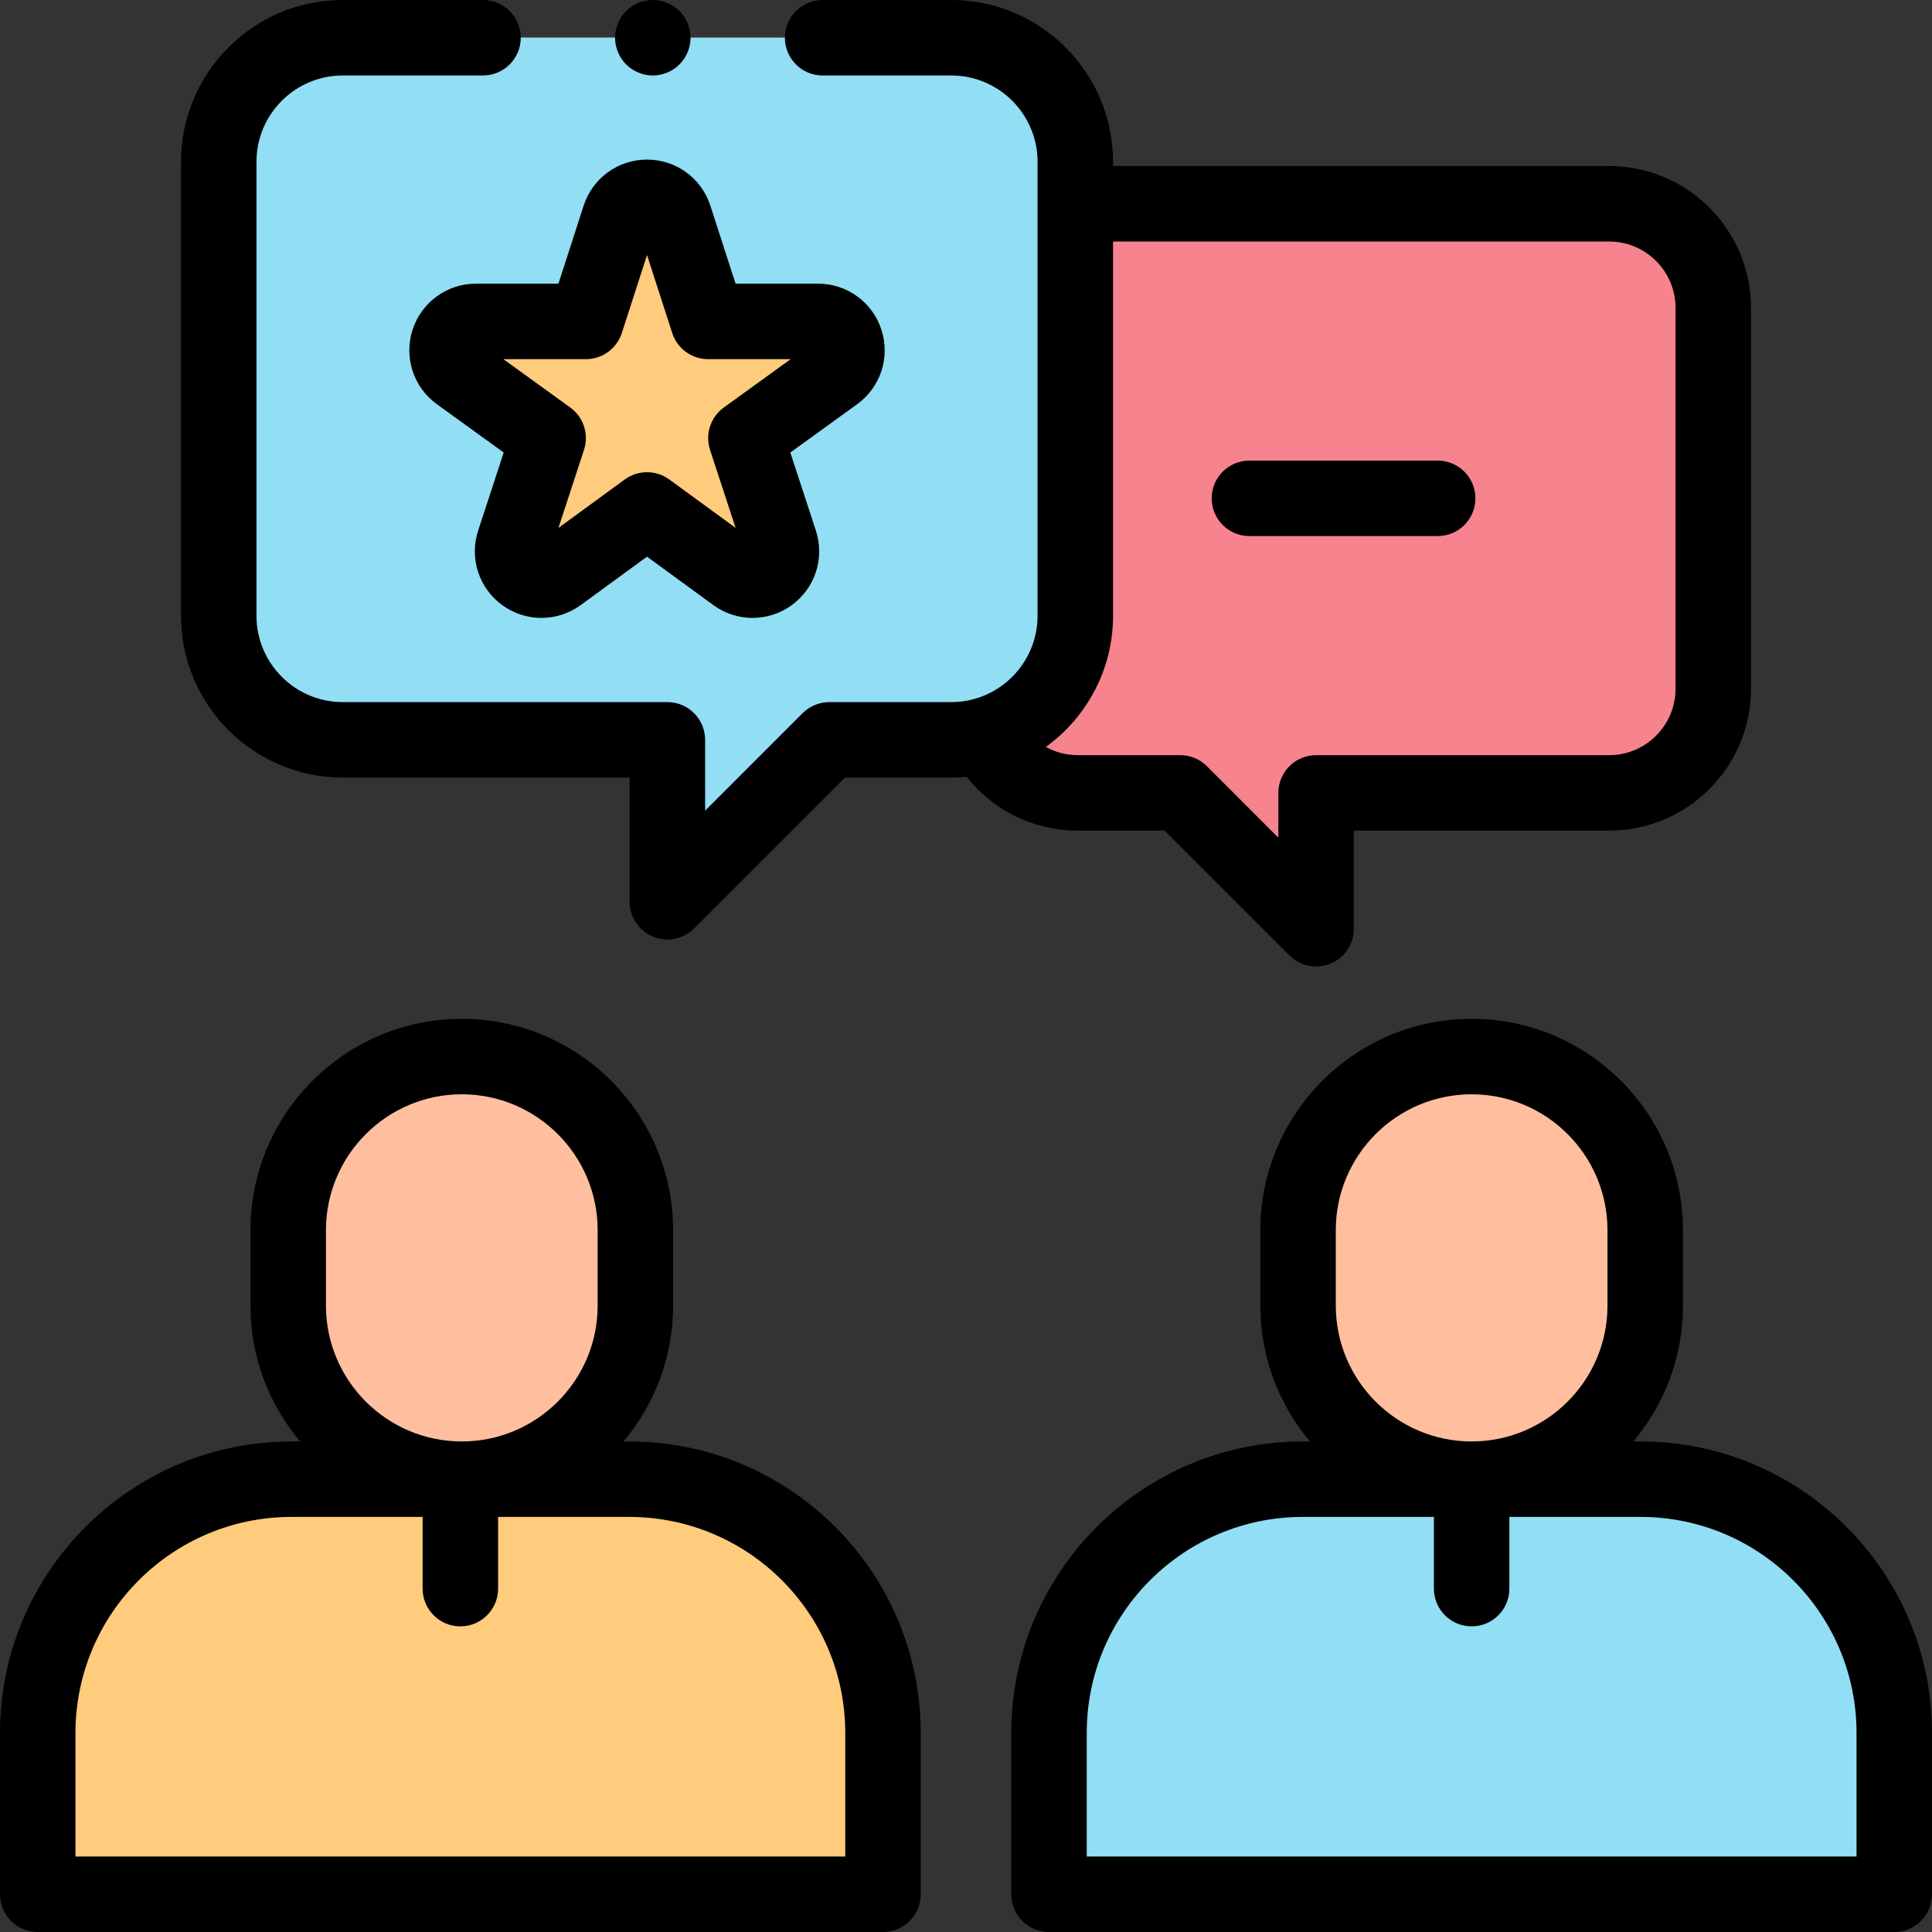 <svg width="109" height="109" viewBox="0 0 109 109" fill="none" xmlns="http://www.w3.org/2000/svg">
<rect x="0" y="0" width="109" height="109" fill="#333333" stroke="none"/>
<path d="M83.027 83.453C77.619 83.453 73.234 79.069 73.234 73.66V69.402C73.234 63.994 77.619 59.609 83.027 59.609C88.436 59.609 92.82 63.994 92.82 69.402V73.66C92.82 79.069 88.436 83.453 83.027 83.453Z" fill="#FFBF9E"/>
<path d="M92.557 83.453H73.498C65.592 83.453 59.184 89.862 59.184 97.767V106.871H106.871V97.767C106.871 89.862 100.462 83.453 92.557 83.453Z" fill="#91DEF5"/>
<path d="M60.814 44.734H90.788C94.031 44.734 96.66 42.105 96.66 38.862V17.369C96.66 14.126 94.031 11.497 90.788 11.497H60.814C57.571 11.497 54.942 14.126 54.942 17.369V38.862C54.942 42.105 57.571 44.734 60.814 44.734Z" fill="white"/>
<path d="M60.814 11.497H90.788C94.031 11.497 96.66 14.126 96.66 17.369V38.862C96.66 42.105 94.031 44.734 90.788 44.734H74.252V52.399L66.586 44.734H60.814C57.571 44.734 54.942 42.105 54.942 38.862V17.369C54.942 14.126 57.571 11.497 60.814 11.497Z" fill="#F6838D"/>
<path d="M53.669 41.741H19.339C15.474 41.741 12.34 38.608 12.34 34.742V9.127C12.34 5.262 15.473 2.129 19.339 2.129H53.669C57.533 2.129 60.667 5.262 60.667 9.127V34.742C60.667 38.607 57.533 41.741 53.669 41.741Z" fill="white"/>
<path d="M53.669 2.129H19.339C15.473 2.129 12.34 5.262 12.34 9.127V34.742C12.34 38.608 15.473 41.741 19.339 41.741H37.653V50.876L46.788 41.741H53.669C57.534 41.741 60.667 38.608 60.667 34.742V9.127C60.667 5.262 57.533 2.129 53.669 2.129Z" fill="#91DEF5"/>
<path d="M36.504 28.77L31.507 32.417C30.231 33.349 28.509 32.097 29 30.595L30.925 24.717L25.897 21.081C24.618 20.156 25.273 18.134 26.851 18.134H33.056L34.955 12.26C35.44 10.757 37.567 10.757 38.053 12.26L39.952 18.134H46.156C47.735 18.134 48.389 20.156 47.11 21.081L42.082 24.717L44.007 30.595C44.498 32.097 42.776 33.349 41.5 32.417L36.504 28.77Z" fill="#FFCB7C"/>
<path d="M26.054 83.453C20.645 83.453 16.261 79.069 16.261 73.66V69.402C16.261 63.994 20.645 59.609 26.054 59.609C31.462 59.609 35.847 63.994 35.847 69.402V73.66C35.847 79.069 31.462 83.453 26.054 83.453Z" fill="#FFBF9E"/>
<path d="M35.502 83.453H16.443C8.538 83.453 2.129 89.862 2.129 97.767V106.871H49.816V97.767C49.816 89.862 43.408 83.453 35.502 83.453Z" fill="#FFCB7C"/>
<path d="M92.557 81.324H92.15C93.895 79.25 94.949 76.576 94.949 73.66V69.402C94.949 62.829 89.601 57.48 83.027 57.48C76.454 57.48 71.106 62.829 71.106 69.402V73.66C71.106 76.576 72.16 79.25 73.905 81.324H73.498C64.431 81.324 57.055 88.701 57.055 97.767V106.871C57.055 108.047 58.008 109 59.184 109H106.871C108.047 109 109 108.047 109 106.871V97.767C109 88.701 101.624 81.324 92.557 81.324ZM75.363 73.66V69.402C75.363 65.176 78.801 61.738 83.027 61.738C87.253 61.738 90.691 65.176 90.691 69.402V73.66C90.691 77.886 87.253 81.324 83.027 81.324C78.801 81.324 75.363 77.886 75.363 73.66ZM104.742 104.742H61.312V97.767C61.312 91.048 66.779 85.582 73.498 85.582H80.898V89.627C80.898 90.803 81.852 91.756 83.027 91.756C84.203 91.756 85.156 90.803 85.156 89.627V85.582H92.557C99.276 85.582 104.742 91.048 104.742 97.767V104.742Z" fill="black"/>
<path d="M60.813 46.862H65.705L72.747 53.904C73.154 54.312 73.698 54.528 74.252 54.528C74.527 54.528 74.803 54.475 75.067 54.366C75.862 54.036 76.381 53.26 76.381 52.399V46.862H90.788C95.199 46.862 98.788 43.273 98.788 38.862V17.369C98.788 12.957 95.199 9.368 90.788 9.368H62.796V9.127C62.796 4.094 58.701 0 53.669 0H46.41C45.235 0 44.282 0.953 44.282 2.129C44.282 3.305 45.235 4.258 46.41 4.258H53.669C56.353 4.258 58.538 6.442 58.538 9.127V34.742C58.538 37.427 56.353 39.612 53.669 39.612H46.789C46.224 39.612 45.683 39.836 45.283 40.235L39.782 45.737V41.741C39.782 40.565 38.828 39.612 37.653 39.612H19.339C16.654 39.612 14.47 37.427 14.47 34.742V9.127C14.47 6.442 16.654 4.258 19.339 4.258H27.251C28.426 4.258 29.38 3.305 29.38 2.129C29.38 0.953 28.426 0 27.251 0H19.339C14.306 0 10.212 4.094 10.212 9.127V34.742C10.212 39.775 14.306 43.87 19.339 43.87H35.524V50.877C35.524 51.737 36.043 52.514 36.838 52.843C37.101 52.953 37.378 53.006 37.652 53.006C38.206 53.006 38.751 52.789 39.158 52.382L47.67 43.87H53.669C53.961 43.87 54.251 43.854 54.537 43.827C56.035 45.73 58.321 46.862 60.813 46.862ZM62.796 34.742V13.626H90.788C92.851 13.626 94.531 15.305 94.531 17.369V38.862C94.531 40.926 92.851 42.605 90.788 42.605H74.252C73.076 42.605 72.123 43.558 72.123 44.734V47.26L68.092 43.228C67.692 42.829 67.151 42.605 66.586 42.605H60.813C60.165 42.605 59.546 42.439 59.004 42.14C61.299 40.481 62.796 37.784 62.796 34.742Z" fill="black"/>
<path d="M23.277 18.605C22.774 20.16 23.326 21.848 24.65 22.806L28.418 25.531L26.977 29.933C26.468 31.488 27.016 33.18 28.339 34.142C29 34.622 29.774 34.861 30.547 34.861C31.324 34.861 32.1 34.62 32.762 34.137L36.503 31.406L40.244 34.137C41.566 35.102 43.343 35.103 44.667 34.142C45.991 33.18 46.538 31.489 46.029 29.933L44.589 25.531L48.357 22.806C49.681 21.848 50.233 20.16 49.729 18.605C49.226 17.05 47.789 16.005 46.155 16.005H41.5L40.078 11.605C39.575 10.049 38.138 9.004 36.503 9.004C34.868 9.004 33.431 10.049 32.928 11.605L31.506 16.005H26.851C25.217 16.005 23.78 17.05 23.277 18.605ZM33.056 20.263C33.979 20.263 34.797 19.668 35.082 18.789L36.504 14.389L37.926 18.789C38.21 19.668 39.028 20.263 39.952 20.263H44.608L40.835 22.992C40.085 23.534 39.772 24.499 40.059 25.379L41.501 29.782L37.759 27.051C37.011 26.505 35.997 26.505 35.249 27.051L31.507 29.782L32.948 25.379C33.236 24.5 32.923 23.534 32.173 22.992L28.399 20.263H33.056Z" fill="black"/>
<path d="M70.49 30.244H81.111C82.287 30.244 83.24 29.291 83.24 28.115C83.24 26.94 82.287 25.986 81.111 25.986H70.49C69.314 25.986 68.361 26.94 68.361 28.115C68.361 29.291 69.314 30.244 70.49 30.244Z" fill="black"/>
<path d="M35.502 81.324H35.176C36.922 79.25 37.976 76.576 37.976 73.66V69.402C37.976 62.829 32.628 57.48 26.054 57.48C19.48 57.48 14.132 62.829 14.132 69.402V73.66C14.132 76.576 15.186 79.25 16.931 81.324H16.443C7.376 81.324 0 88.701 0 97.767V106.871C0 108.047 0.953 109 2.129 109H49.816C50.992 109 51.945 108.047 51.945 106.871V97.767C51.945 88.701 44.569 81.324 35.502 81.324ZM18.39 69.402C18.39 65.176 21.828 61.738 26.054 61.738C30.28 61.738 33.718 65.176 33.718 69.402V73.66C33.718 77.886 30.28 81.324 26.054 81.324C21.828 81.324 18.39 77.886 18.39 73.66V69.402ZM47.688 104.742H4.258V97.767C4.258 91.048 9.724 85.582 16.443 85.582H23.844V89.627C23.844 90.803 24.797 91.756 25.973 91.756C27.148 91.756 28.102 90.803 28.102 89.627V85.582H35.502C42.221 85.582 47.688 91.048 47.688 97.767V104.742Z" fill="black"/>
<path d="M36.83 4.258C37.392 4.258 37.939 4.03 38.335 3.634C38.731 3.238 38.959 2.689 38.959 2.129C38.959 1.569 38.731 1.02 38.335 0.624C37.939 0.228 37.39 0 36.83 0C36.27 0 35.721 0.228 35.325 0.624C34.929 1.02 34.701 1.569 34.701 2.129C34.701 2.689 34.929 3.238 35.325 3.634C35.721 4.03 36.27 4.258 36.83 4.258Z" fill="black"/>
</svg>
